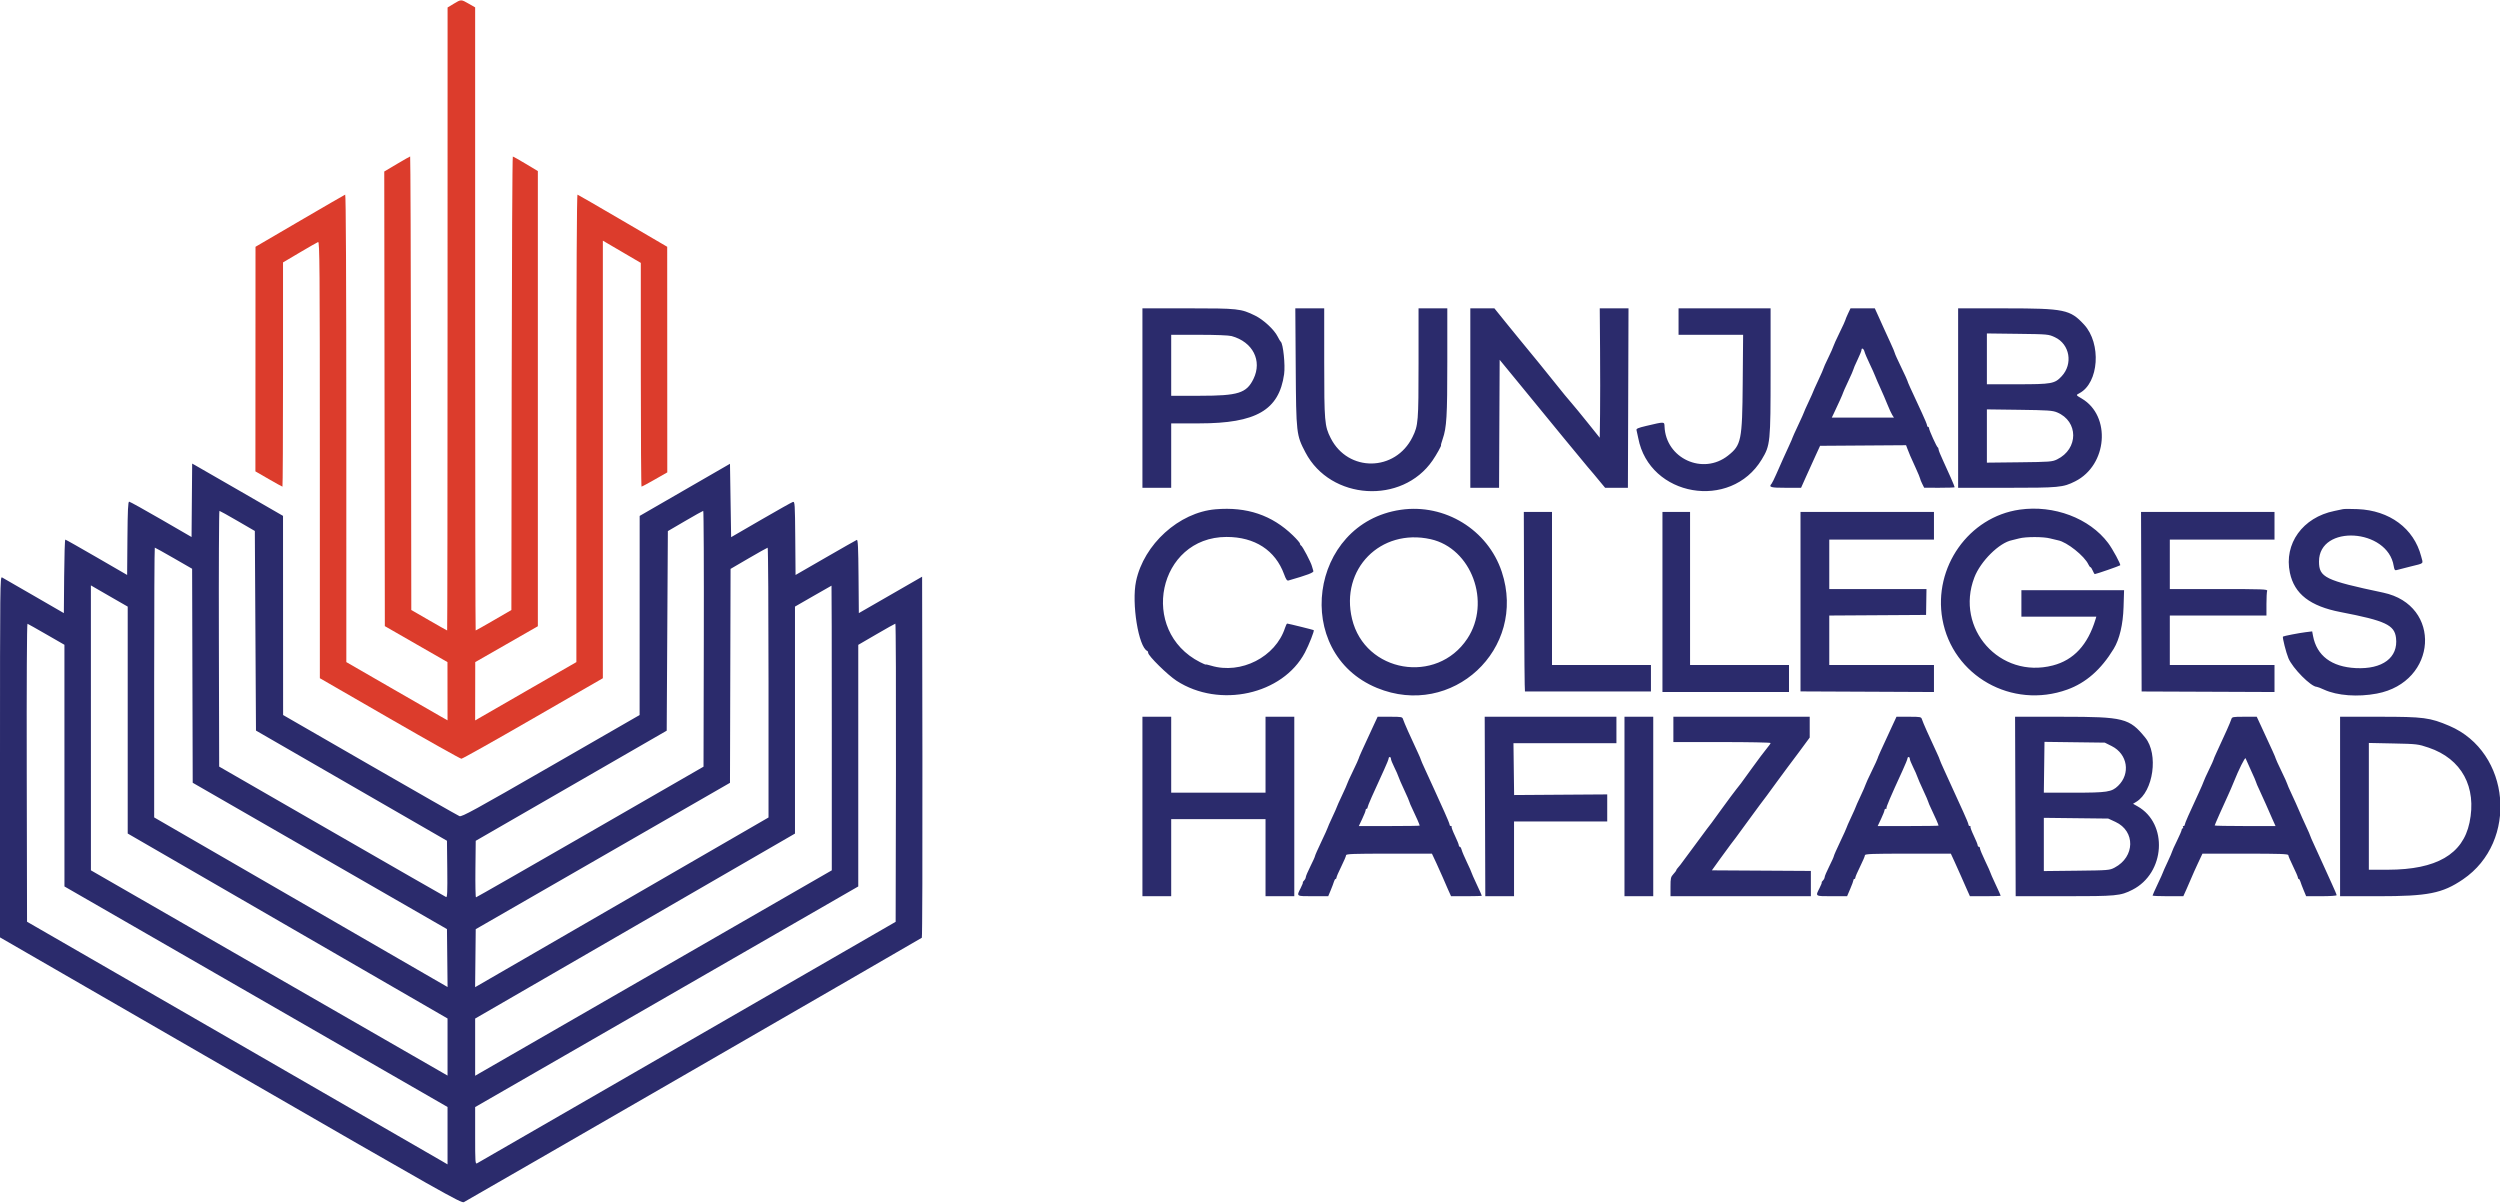 <svg id="svg" version="1.1" xmlns="http://www.w3.org/2000/svg" xmlns:xlink="http://www.w3.org/1999/xlink" width="400" height="192.545" viewBox="0, 0, 400,192.545"><g id="svgg"><path id="path0" d="M72.576 0.614 L 71.613 1.197 71.609 51.035 C 71.608 78.447,71.578 100.874,71.543 100.874 C 71.508 100.874,70.203 100.138,68.643 99.237 L 65.808 97.600 65.761 61.317 C 65.736 41.362,65.675 25.035,65.625 25.035 C 65.576 25.035,64.624 25.576,63.509 26.238 L 61.481 27.442 61.527 63.812 L 61.574 100.182 66.584 103.059 L 71.595 105.936 71.600 110.595 L 71.606 115.254 70.532 114.645 C 69.942 114.310,66.299 112.214,62.436 109.986 L 55.414 105.936 55.411 68.507 C 55.409 44.763,55.343 31.101,55.231 31.140 C 55.134 31.173,51.866 33.065,47.968 35.343 L 40.881 39.485 40.873 57.452 L 40.865 75.419 42.984 76.642 C 44.149 77.314,45.143 77.865,45.193 77.865 C 45.242 77.865,45.283 69.792,45.283 59.926 L 45.283 41.987 47.953 40.407 C 49.422 39.539,50.747 38.780,50.899 38.722 C 51.142 38.629,51.174 42.645,51.175 73.565 L 51.177 108.514 62.348 114.956 C 68.493 118.500,73.656 121.399,73.822 121.399 C 73.988 121.399,79.149 118.500,85.290 114.957 L 96.457 108.516 96.457 73.510 L 96.457 38.505 99.493 40.283 L 102.530 42.062 102.531 59.963 C 102.531 69.809,102.583 77.865,102.646 77.865 C 102.708 77.865,103.661 77.351,104.762 76.723 L 106.765 75.581 106.759 57.533 L 106.752 39.485 99.670 35.343 C 95.775 33.065,92.506 31.173,92.405 31.140 C 92.285 31.099,92.222 43.833,92.222 68.507 L 92.221 105.936 84.720 110.255 C 80.595 112.630,76.951 114.730,76.622 114.921 L 76.024 115.269 76.032 110.603 L 76.039 105.936 81.048 103.067 L 86.056 100.198 86.056 63.784 L 86.056 27.371 84.123 26.211 C 83.060 25.573,82.129 25.048,82.053 25.043 C 81.977 25.038,81.894 41.362,81.869 61.319 L 81.822 97.603 79.005 99.238 C 77.455 100.138,76.151 100.874,76.106 100.874 C 76.061 100.874,76.024 78.444,76.024 51.028 L 76.024 1.182 74.995 0.591 C 73.762 -0.117,73.787 -0.118,72.576 0.614 " stroke="none" fill="#dc3c2c" fill-rule="evenodd"></path><path id="path1" d="M182.789 63.691 L 182.789 78.049 185.090 78.049 L 187.391 78.049 187.391 72.895 L 187.391 67.740 191.884 67.740 C 200.989 67.740,204.644 65.622,205.457 59.873 C 205.662 58.419,205.305 54.968,204.920 54.679 C 204.846 54.624,204.621 54.248,204.420 53.843 C 203.875 52.746,202.169 51.162,200.819 50.499 C 198.533 49.378,198.116 49.333,190.079 49.333 L 182.789 49.333 182.789 63.691 M207.315 58.767 C 207.387 69.395,207.412 69.606,208.876 72.398 C 212.887 80.043,224.333 80.763,229.208 73.677 C 229.848 72.747,230.685 71.238,230.562 71.238 C 230.519 71.238,230.641 70.782,230.833 70.225 C 231.465 68.388,231.569 66.639,231.569 57.879 L 231.569 49.333 229.268 49.333 L 226.967 49.333 226.967 58.051 C 226.967 67.482,226.920 68.065,226.000 69.930 C 223.254 75.498,215.685 75.589,212.906 70.087 C 211.935 68.166,211.875 67.461,211.874 57.938 L 211.873 49.333 209.561 49.333 L 207.250 49.333 207.315 58.767 M235.251 63.691 L 235.251 78.049 237.550 78.049 L 239.850 78.049 239.897 67.808 L 239.945 57.568 243.534 61.941 C 245.509 64.345,248.520 68.022,250.227 70.110 C 251.933 72.198,253.653 74.280,254.048 74.735 C 254.443 75.191,254.869 75.690,254.995 75.845 C 255.121 76.000,255.583 76.559,256.023 77.088 L 256.822 78.049 258.644 78.049 L 260.465 78.049 260.513 63.691 L 260.561 49.333 258.260 49.333 L 255.960 49.333 256.010 55.913 C 256.037 59.533,256.037 64.192,256.010 66.268 L 255.960 70.041 254.040 67.648 C 252.985 66.332,251.825 64.919,251.463 64.509 C 251.101 64.098,250.612 63.519,250.375 63.220 C 248.613 61.000,243.629 54.864,243.125 54.295 C 242.987 54.138,242.025 52.958,240.988 51.672 L 239.102 49.333 237.176 49.333 L 235.251 49.333 235.251 63.691 M268.569 51.450 L 268.569 53.566 273.734 53.566 L 278.899 53.566 278.834 61.344 C 278.757 70.486,278.610 71.211,276.488 72.891 C 272.462 76.080,266.518 73.352,266.325 68.228 C 266.296 67.445,266.356 67.446,263.366 68.154 C 262.072 68.460,261.770 68.594,261.844 68.829 C 261.894 68.989,262.018 69.557,262.119 70.090 C 263.892 79.484,276.913 81.737,281.881 73.509 C 283.254 71.235,283.295 70.826,283.295 59.428 L 283.295 49.333 275.932 49.333 L 268.569 49.333 268.569 51.450 M295.670 50.207 C 295.443 50.688,295.258 51.138,295.258 51.208 C 295.259 51.278,294.841 52.189,294.329 53.233 C 293.818 54.277,293.369 55.266,293.332 55.430 C 293.295 55.595,292.927 56.419,292.514 57.262 C 292.101 58.105,291.763 58.856,291.763 58.931 C 291.763 59.006,291.390 59.859,290.934 60.828 C 290.479 61.796,290.106 62.625,290.106 62.669 C 290.106 62.713,289.775 63.453,289.370 64.313 C 288.965 65.173,288.633 65.919,288.633 65.971 C 288.633 66.023,288.219 66.943,287.713 68.017 C 287.207 69.090,286.792 70.009,286.792 70.058 C 286.792 70.108,286.535 70.704,286.219 71.384 C 285.586 72.748,285.127 73.771,284.218 75.840 C 283.885 76.599,283.541 77.299,283.453 77.395 C 282.951 77.950,283.298 78.049,285.734 78.046 L 288.173 78.043 288.974 76.251 C 289.415 75.266,290.099 73.755,290.495 72.895 L 291.214 71.330 298.092 71.282 L 304.970 71.234 305.196 71.834 C 305.500 72.644,305.615 72.910,306.480 74.800 C 306.890 75.696,307.225 76.500,307.225 76.587 C 307.225 76.674,307.370 77.036,307.547 77.392 L 307.869 78.040 310.308 78.044 C 311.650 78.047,312.747 78.008,312.747 77.958 C 312.747 77.820,311.683 75.378,310.884 73.681 C 310.491 72.848,310.170 72.047,310.170 71.901 C 310.170 71.756,310.108 71.609,310.032 71.575 C 309.867 71.502,308.664 68.851,308.648 68.523 C 308.641 68.396,308.567 68.293,308.483 68.293 C 308.399 68.293,308.330 68.189,308.330 68.063 C 308.330 67.936,307.964 67.046,307.515 66.084 C 305.631 62.038,305.200 61.086,305.200 60.964 C 305.200 60.893,304.745 59.899,304.188 58.754 C 303.631 57.609,303.175 56.599,303.175 56.510 C 303.175 56.422,302.855 55.661,302.463 54.820 C 302.071 53.979,301.586 52.918,301.384 52.462 C 301.182 52.006,300.781 51.116,300.493 50.483 L 299.969 49.333 298.026 49.333 L 296.083 49.333 295.670 50.207 M313.300 63.691 L 313.300 78.049 321.006 78.049 C 329.485 78.049,330.079 77.993,332.026 77.014 C 337.196 74.415,337.816 66.544,333.070 63.762 C 332.123 63.207,332.128 63.220,332.706 62.914 C 335.826 61.266,336.251 54.961,333.447 51.932 C 331.221 49.528,330.326 49.343,320.893 49.337 L 313.300 49.333 313.300 63.691 M328.795 53.964 C 331.170 55.078,331.711 58.225,329.867 60.201 C 328.749 61.398,328.284 61.482,322.776 61.482 L 317.902 61.482 317.902 57.417 L 317.902 53.351 322.826 53.413 C 327.713 53.474,327.757 53.478,328.795 53.964 M197.055 53.771 C 200.453 54.703,201.985 57.709,200.553 60.635 C 199.440 62.907,198.119 63.323,191.998 63.323 L 187.391 63.323 187.391 58.445 L 187.391 53.566 191.855 53.568 C 194.522 53.568,196.615 53.650,197.055 53.771 M298.320 56.261 C 298.387 56.529,298.747 57.378,299.118 58.148 C 299.490 58.919,299.904 59.839,300.037 60.193 C 300.171 60.548,300.550 61.423,300.880 62.138 C 301.210 62.854,301.709 64.014,301.988 64.715 C 302.268 65.417,302.617 66.178,302.765 66.406 L 303.034 66.820 298.059 66.820 L 293.084 66.820 293.417 66.130 C 294.063 64.791,294.892 62.944,294.892 62.843 C 294.892 62.787,295.265 61.954,295.720 60.992 C 296.176 60.030,296.549 59.174,296.549 59.089 C 296.549 59.004,296.838 58.330,297.193 57.590 C 297.547 56.851,297.837 56.140,297.837 56.011 C 297.837 55.581,298.196 55.767,298.320 56.261 M329.130 65.980 C 332.576 67.408,332.576 71.830,329.130 73.505 C 328.349 73.884,328.009 73.910,323.102 73.966 L 317.902 74.025 317.902 69.763 L 317.902 65.502 323.102 65.569 C 327.660 65.628,328.404 65.678,329.130 65.980 M30.697 80.049 L 30.649 85.923 25.771 83.099 C 23.088 81.546,20.790 80.271,20.665 80.267 C 20.490 80.260,20.426 81.609,20.389 86.125 L 20.341 91.993 15.462 89.167 C 12.780 87.612,10.523 86.338,10.449 86.336 C 10.374 86.334,10.292 88.980,10.265 92.215 L 10.216 98.098 5.430 95.330 C 2.798 93.808,0.499 92.483,0.322 92.386 C 0.016 92.219,0.000 93.641,0.000 121.095 L 0.000 149.981 36.896 171.275 C 70.910 190.906,73.826 192.552,74.218 192.343 C 75.184 191.829,147.365 150.156,147.493 150.039 C 147.569 149.969,147.610 136.942,147.585 121.091 L 147.538 92.270 142.476 95.185 L 137.414 98.099 137.365 92.197 C 137.327 87.601,137.266 86.315,137.089 86.385 C 136.964 86.434,134.708 87.717,132.075 89.236 L 127.289 91.997 127.241 86.107 C 127.196 80.616,127.171 80.222,126.873 80.306 C 126.697 80.355,124.399 81.644,121.767 83.171 L 116.981 85.946 116.889 80.075 L 116.797 74.205 109.572 78.375 L 102.347 82.546 102.343 98.475 L 102.338 114.404 88.144 122.576 C 75.928 129.610,73.890 130.726,73.518 130.584 C 73.280 130.493,66.833 126.815,59.191 122.411 L 45.297 114.404 45.290 98.472 L 45.283 82.540 38.443 78.592 C 34.681 76.420,31.410 74.538,31.174 74.409 L 30.746 74.174 30.697 80.049 M194.478 81.487 C 188.641 81.985,183.012 87.084,181.768 92.999 C 181.028 96.519,182.161 103.530,183.571 104.157 C 183.647 104.191,183.709 104.325,183.709 104.455 C 183.709 104.932,186.825 107.998,188.253 108.926 C 195.096 113.373,205.234 111.140,208.788 104.403 C 209.442 103.164,210.330 100.904,210.197 100.820 C 210.098 100.758,206.103 99.770,205.949 99.770 C 205.882 99.770,205.726 100.081,205.604 100.460 C 204.096 105.117,198.557 107.947,193.771 106.507 C 193.299 106.365,192.913 106.283,192.913 106.326 C 192.913 106.368,192.512 106.200,192.022 105.952 C 182.130 100.939,185.288 85.931,196.239 85.912 C 200.765 85.904,204.053 88.036,205.458 91.889 C 205.752 92.695,205.925 92.946,206.147 92.882 C 209.235 91.993,210.233 91.612,210.136 91.359 C 210.078 91.208,209.977 90.864,209.911 90.595 C 209.759 89.976,208.387 87.365,208.170 87.283 C 208.081 87.250,208.007 87.121,208.007 86.997 C 208.007 86.873,207.490 86.271,206.857 85.659 C 203.501 82.413,199.486 81.060,194.478 81.487 M224.121 81.567 C 209.450 83.704,206.675 104.443,220.308 110.065 C 232.343 115.028,244.373 103.840,240.283 91.489 C 238.055 84.764,231.175 80.539,224.121 81.567 M323.148 81.541 C 315.000 82.702,309.306 90.768,310.782 99.059 C 312.402 108.157,321.918 113.525,330.766 110.331 C 333.754 109.253,336.174 107.129,338.190 103.814 C 339.125 102.278,339.683 99.917,339.769 97.147 L 339.852 94.432 331.638 94.432 L 323.424 94.432 323.424 96.549 L 323.424 98.665 329.419 98.665 L 335.414 98.665 335.288 99.080 C 334.041 103.186,331.803 105.605,328.448 106.475 C 319.985 108.668,312.768 100.570,315.897 92.392 C 316.896 89.784,319.892 86.821,321.927 86.429 C 322.093 86.397,322.601 86.270,323.056 86.146 C 324.112 85.859,326.961 85.861,328.031 86.150 C 328.484 86.272,329.052 86.408,329.293 86.452 C 330.693 86.708,333.530 88.965,334.144 90.313 C 334.254 90.553,334.403 90.750,334.476 90.750 C 334.548 90.750,334.711 90.999,334.837 91.302 C 334.962 91.606,335.112 91.855,335.168 91.855 C 335.373 91.855,339.031 90.587,339.230 90.447 C 339.378 90.343,338.023 87.838,337.299 86.877 C 334.310 82.908,328.618 80.761,323.148 81.541 M374.873 81.464 C 374.671 81.511,374.053 81.642,373.501 81.754 C 368.430 82.784,365.401 86.994,366.384 91.645 C 367.103 95.043,369.616 96.990,374.505 97.934 C 381.676 99.319,383.119 99.993,383.364 102.073 C 383.735 105.214,381.210 107.109,376.936 106.897 C 373.049 106.703,370.676 104.915,370.080 101.731 L 369.948 101.022 368.913 101.148 C 367.883 101.273,365.366 101.761,365.274 101.853 C 365.155 101.972,365.774 104.427,366.148 105.318 C 366.824 106.928,369.765 109.894,370.687 109.894 C 370.788 109.894,371.316 110.098,371.860 110.347 C 373.961 111.308,377.243 111.551,380.304 110.971 C 390.002 109.133,390.774 96.824,381.316 94.823 C 371.998 92.853,371.040 92.388,371.040 89.830 C 371.040 83.867,382.030 84.535,382.993 90.556 C 383.085 91.136,383.183 91.291,383.411 91.224 C 383.575 91.175,384.579 90.918,385.641 90.652 C 387.954 90.073,387.720 90.294,387.384 89.005 C 386.223 84.546,382.336 81.663,377.212 81.458 C 376.128 81.415,375.076 81.417,374.873 81.464 M38.012 83.351 L 40.773 84.955 40.865 100.924 L 40.957 116.893 56.236 125.707 L 71.514 134.521 71.563 139.071 C 71.602 142.688,71.565 143.603,71.379 143.528 C 71.251 143.477,63.028 138.759,53.106 133.045 L 35.067 122.655 35.020 102.193 C 34.994 90.938,35.036 81.734,35.112 81.739 C 35.188 81.744,36.493 82.469,38.012 83.351 M112.610 102.199 L 112.563 122.669 94.432 133.116 C 84.459 138.861,76.236 143.567,76.159 143.571 C 76.081 143.576,76.040 141.544,76.067 139.054 L 76.116 134.528 91.394 125.718 L 106.673 116.908 106.765 100.943 L 106.857 84.977 109.618 83.363 C 111.137 82.475,112.442 81.744,112.518 81.739 C 112.594 81.734,112.636 90.941,112.610 102.199 M243.855 96.272 C 243.880 104.169,243.942 110.630,243.993 110.630 C 244.045 110.630,248.601 110.630,254.119 110.630 L 264.151 110.630 264.151 108.514 L 264.151 106.397 256.236 106.397 L 248.320 106.397 248.320 94.156 L 248.320 81.914 246.065 81.914 L 243.810 81.914 243.855 96.272 M265.992 96.318 L 265.992 110.723 276.116 110.723 L 286.240 110.723 286.240 108.560 L 286.240 106.397 278.325 106.397 L 270.410 106.397 270.410 94.156 L 270.410 81.914 268.201 81.914 L 265.992 81.914 265.992 96.318 M288.081 96.270 L 288.081 110.625 298.758 110.674 L 309.434 110.723 309.434 108.560 L 309.434 106.397 301.058 106.397 L 292.683 106.397 292.683 102.441 L 292.683 98.485 300.427 98.437 L 308.171 98.389 308.204 96.318 L 308.237 94.248 300.460 94.248 L 292.683 94.248 292.683 90.290 L 292.683 86.332 301.058 86.332 L 309.434 86.332 309.434 84.123 L 309.434 81.914 298.757 81.914 L 288.081 81.914 288.081 96.270 M342.613 96.275 L 342.660 110.637 353.290 110.680 L 363.921 110.723 363.921 108.560 L 363.921 106.397 355.545 106.397 L 347.170 106.397 347.170 102.439 L 347.170 98.481 354.901 98.481 L 362.632 98.481 362.632 96.656 C 362.632 95.651,362.683 94.699,362.744 94.539 C 362.845 94.276,362.089 94.248,355.013 94.248 L 347.170 94.248 347.170 90.290 L 347.170 86.332 355.545 86.332 L 363.921 86.332 363.921 84.123 L 363.921 81.914 353.243 81.914 L 342.566 81.914 342.613 96.275 M228.900 86.268 C 235.442 87.721,238.628 96.360,234.771 102.187 C 229.872 109.588,218.396 107.626,216.329 99.034 C 214.411 91.059,220.882 84.487,228.900 86.268 M27.804 89.310 L 30.739 91.000 30.786 108.121 L 30.833 125.242 51.173 136.948 L 71.514 148.655 71.563 153.290 L 71.612 157.925 67.876 155.769 C 65.820 154.583,55.258 148.477,44.403 142.200 L 24.667 130.787 24.666 109.204 C 24.666 97.333,24.712 87.621,24.767 87.621 C 24.823 87.621,26.189 88.381,27.804 89.310 M122.964 109.208 L 122.964 130.796 100.378 143.861 C 87.956 151.047,77.393 157.156,76.905 157.438 L 76.018 157.949 76.067 153.309 L 76.116 148.668 96.457 136.960 L 116.797 125.252 116.844 108.136 L 116.891 91.021 119.789 89.330 C 121.383 88.401,122.750 87.636,122.826 87.630 C 122.902 87.625,122.964 97.335,122.964 109.208 M18.086 95.710 L 20.433 97.059 20.433 115.212 L 20.433 133.364 46.019 148.160 L 71.606 162.957 71.606 167.525 L 71.606 172.093 65.942 168.835 C 62.827 167.044,49.989 159.655,37.413 152.416 L 14.548 139.254 14.545 116.457 L 14.542 93.659 15.140 94.010 C 15.469 94.203,16.795 94.968,18.086 95.710 M133.087 116.475 L 133.086 139.254 105.439 155.177 C 90.234 163.935,77.395 171.329,76.908 171.610 L 76.024 172.120 76.024 167.545 L 76.024 162.969 101.611 148.171 L 127.197 133.372 127.197 115.214 L 127.197 97.055 130.097 95.386 C 131.691 94.468,133.017 93.713,133.042 93.706 C 133.067 93.700,133.087 103.946,133.087 116.475 M7.437 101.513 L 10.308 103.165 10.310 122.498 L 10.312 141.832 40.959 159.476 L 71.606 177.120 71.606 181.711 L 71.606 186.302 70.732 185.789 C 70.251 185.507,55.113 176.772,37.092 166.377 L 4.326 147.478 4.279 123.608 C 4.251 109.368,4.300 99.764,4.399 99.800 C 4.491 99.834,5.858 100.605,7.437 101.513 M143.351 123.631 L 143.304 147.491 109.986 166.715 C 91.661 177.289,76.523 186.020,76.346 186.119 C 76.043 186.289,76.024 186.027,76.024 181.716 L 76.024 177.132 106.673 159.482 L 137.322 141.832 137.322 122.503 L 137.323 103.175 140.222 101.488 C 141.816 100.560,143.183 99.794,143.259 99.785 C 143.335 99.777,143.377 110.507,143.351 123.631 M182.789 129.038 L 182.789 143.396 185.090 143.396 L 187.391 143.396 187.391 137.230 L 187.391 131.063 194.938 131.063 L 202.485 131.063 202.485 137.230 L 202.485 143.396 204.786 143.396 L 207.087 143.396 207.087 129.038 L 207.087 114.680 204.786 114.680 L 202.485 114.680 202.485 120.755 L 202.485 126.829 194.938 126.829 L 187.391 126.829 187.391 120.755 L 187.391 114.680 185.090 114.680 L 182.789 114.680 182.789 129.038 M219.672 116.291 C 217.967 119.958,217.395 121.227,217.395 121.345 C 217.395 121.413,216.981 122.323,216.475 123.366 C 215.969 124.410,215.555 125.320,215.555 125.388 C 215.555 125.455,215.182 126.298,214.726 127.260 C 214.271 128.222,213.898 129.052,213.898 129.105 C 213.898 129.157,213.566 129.904,213.162 130.765 C 212.757 131.625,212.425 132.380,212.425 132.442 C 212.425 132.504,211.970 133.510,211.413 134.677 C 210.856 135.844,210.400 136.877,210.400 136.972 C 210.400 137.068,210.069 137.805,209.664 138.610 C 209.259 139.416,208.928 140.195,208.928 140.342 C 208.928 140.489,208.798 140.739,208.638 140.898 C 208.479 141.057,208.398 141.187,208.458 141.187 C 208.517 141.187,208.357 141.599,208.103 142.102 C 207.425 143.438,207.362 143.397,210.078 143.393 L 212.517 143.390 212.919 142.427 C 213.139 141.897,213.373 141.277,213.437 141.049 C 213.502 140.821,213.618 140.635,213.695 140.635 C 213.773 140.635,213.838 140.532,213.840 140.405 C 213.841 140.278,214.186 139.482,214.607 138.636 C 215.027 137.789,215.370 136.982,215.370 136.841 C 215.370 136.627,216.500 136.585,222.240 136.585 L 229.109 136.585 229.821 138.104 C 230.212 138.939,230.668 139.954,230.833 140.359 C 230.997 140.764,231.366 141.613,231.651 142.246 L 232.170 143.396 234.631 143.396 C 235.984 143.396,237.092 143.360,237.092 143.315 C 237.092 143.271,236.719 142.442,236.263 141.473 C 235.808 140.505,235.435 139.660,235.435 139.596 C 235.435 139.532,235.108 138.797,234.708 137.963 C 234.308 137.130,233.926 136.230,233.860 135.964 C 233.793 135.698,233.664 135.481,233.574 135.481 C 233.484 135.481,233.410 135.375,233.410 135.246 C 233.410 135.116,233.127 134.419,232.781 133.697 C 232.434 132.974,232.200 132.335,232.259 132.275 C 232.318 132.216,232.270 132.168,232.152 132.168 C 232.034 132.168,231.937 132.069,231.937 131.949 C 231.937 131.829,231.558 130.897,231.095 129.878 C 230.631 128.859,229.916 127.280,229.506 126.369 C 229.095 125.458,228.439 124.024,228.048 123.183 C 227.656 122.342,227.335 121.604,227.335 121.544 C 227.335 121.484,227.137 121.012,226.894 120.496 C 225.653 117.857,224.653 115.606,224.494 115.094 C 224.371 114.699,224.278 114.680,222.393 114.680 L 220.420 114.680 219.672 116.291 M237.600 129.038 L 237.648 143.396 239.947 143.396 L 242.246 143.396 242.246 137.414 L 242.246 131.431 249.701 131.431 L 257.156 131.431 257.156 129.268 L 257.156 127.105 249.708 127.155 L 242.259 127.206 242.206 123.060 L 242.154 118.914 250.391 118.914 L 258.629 118.914 258.629 116.797 L 258.629 114.680 248.090 114.680 L 237.552 114.680 237.600 129.038 M259.917 129.038 L 259.917 143.396 262.218 143.396 L 264.519 143.396 264.519 129.038 L 264.519 114.680 262.218 114.680 L 259.917 114.680 259.917 129.038 M267.740 116.705 L 267.740 118.730 275.518 118.730 C 279.795 118.730,283.295 118.798,283.295 118.881 C 283.295 118.964,283.019 119.357,282.682 119.755 C 282.344 120.153,281.291 121.555,280.341 122.872 C 278.291 125.711,278.467 125.474,277.815 126.277 C 277.527 126.631,276.511 127.998,275.557 129.314 C 273.610 132.001,273.702 131.876,273.108 132.628 C 272.869 132.931,271.857 134.298,270.861 135.665 C 269.865 137.032,268.962 138.251,268.855 138.374 C 268.345 138.961,268.201 139.155,268.201 139.255 C 268.201 139.314,267.994 139.586,267.740 139.859 C 267.327 140.305,267.280 140.509,267.280 141.876 L 267.280 143.396 278.509 143.396 L 289.738 143.396 289.738 141.373 L 289.738 139.350 281.818 139.302 L 273.899 139.254 275.219 137.414 C 275.945 136.401,276.713 135.353,276.926 135.083 C 277.447 134.423,277.620 134.189,279.429 131.703 C 280.923 129.652,282.379 127.685,282.697 127.289 C 282.778 127.188,283.504 126.194,284.309 125.081 C 285.114 123.967,285.857 122.960,285.960 122.843 C 286.064 122.726,286.914 121.590,287.851 120.319 L 289.554 118.008 289.554 116.344 L 289.554 114.680 278.647 114.680 L 267.740 114.681 267.740 116.705 M302.690 116.291 C 300.986 119.958,300.414 121.227,300.414 121.345 C 300.414 121.413,299.995 122.323,299.484 123.366 C 298.972 124.410,298.524 125.389,298.489 125.541 C 298.454 125.693,298.086 126.537,297.671 127.416 C 297.256 128.296,296.917 129.057,296.917 129.108 C 296.917 129.159,296.585 129.904,296.180 130.765 C 295.775 131.625,295.444 132.380,295.444 132.442 C 295.444 132.504,294.988 133.510,294.432 134.677 C 293.875 135.844,293.419 136.877,293.419 136.972 C 293.419 137.068,293.088 137.805,292.683 138.610 C 292.278 139.416,291.947 140.195,291.947 140.342 C 291.947 140.489,291.816 140.739,291.657 140.898 C 291.498 141.057,291.417 141.187,291.476 141.187 C 291.536 141.187,291.376 141.599,291.121 142.102 C 290.444 143.438,290.381 143.396,293.097 143.394 L 295.536 143.392 296.042 142.207 C 296.321 141.555,296.549 140.935,296.549 140.828 C 296.549 140.722,296.618 140.635,296.702 140.635 C 296.786 140.635,296.857 140.532,296.858 140.405 C 296.860 140.278,297.205 139.482,297.625 138.636 C 298.046 137.789,298.389 136.982,298.389 136.841 C 298.389 136.627,299.519 136.585,305.262 136.585 L 312.135 136.585 312.750 137.920 C 313.088 138.654,313.543 139.669,313.761 140.175 C 313.980 140.681,314.390 141.613,314.673 142.246 L 315.188 143.396 317.649 143.396 C 319.003 143.396,320.110 143.360,320.110 143.315 C 320.110 143.271,319.738 142.442,319.282 141.473 C 318.827 140.505,318.454 139.660,318.454 139.595 C 318.454 139.531,318.081 138.702,317.625 137.753 C 317.170 136.803,316.797 135.904,316.797 135.754 C 316.797 135.604,316.714 135.481,316.613 135.481 C 316.512 135.481,316.429 135.375,316.429 135.246 C 316.429 135.116,316.146 134.419,315.799 133.697 C 315.453 132.974,315.219 132.335,315.278 132.275 C 315.337 132.216,315.289 132.168,315.171 132.168 C 315.053 132.168,314.956 132.064,314.957 131.937 C 314.957 131.811,314.575 130.879,314.109 129.867 C 313.642 128.854,312.943 127.322,312.555 126.461 C 312.167 125.601,311.513 124.167,311.102 123.275 C 310.691 122.383,310.354 121.604,310.354 121.544 C 310.354 121.484,310.156 121.012,309.913 120.496 C 308.672 117.857,307.671 115.606,307.513 115.094 C 307.390 114.699,307.297 114.680,305.412 114.680 L 303.439 114.680 302.690 116.291 M322.460 129.038 L 322.508 143.396 330.212 143.396 C 338.672 143.396,339.258 143.341,341.182 142.367 C 346.444 139.704,346.933 131.780,342.006 129.011 L 341.287 128.606 341.806 128.290 C 344.545 126.625,345.381 120.649,343.243 118.024 C 340.706 114.908,339.826 114.685,330.051 114.682 L 322.411 114.680 322.460 129.038 M357.005 115.094 C 356.845 115.605,355.971 117.572,354.625 120.450 C 354.372 120.992,354.165 121.486,354.165 121.549 C 354.165 121.612,353.838 122.332,353.438 123.150 C 353.039 123.968,352.654 124.820,352.583 125.043 C 352.512 125.266,352.184 126.029,351.854 126.737 C 350.273 130.135,349.563 131.749,349.563 131.949 C 349.563 132.069,349.475 132.168,349.368 132.168 C 349.261 132.168,349.224 132.250,349.287 132.352 C 349.349 132.453,349.327 132.536,349.236 132.536 C 349.146 132.536,349.071 132.639,349.070 132.766 C 349.069 132.892,348.724 133.696,348.303 134.552 C 347.882 135.407,347.538 136.169,347.538 136.243 C 347.538 136.318,347.207 137.083,346.802 137.944 C 346.397 138.804,346.065 139.548,346.065 139.596 C 346.065 139.645,345.693 140.472,345.237 141.434 C 344.781 142.396,344.409 143.231,344.409 143.290 C 344.409 143.348,345.516 143.396,346.870 143.396 L 349.331 143.396 349.849 142.246 C 350.135 141.613,350.503 140.764,350.668 140.359 C 350.832 139.954,351.288 138.939,351.679 138.104 L 352.392 136.585 359.261 136.585 C 364.769 136.585,366.130 136.633,366.130 136.824 C 366.130 136.956,366.474 137.763,366.895 138.619 C 367.316 139.475,367.661 140.278,367.662 140.405 C 367.663 140.532,367.727 140.635,367.805 140.635 C 367.882 140.635,367.999 140.821,368.063 141.049 C 368.128 141.277,368.361 141.897,368.582 142.427 L 368.983 143.390 371.422 143.393 C 372.763 143.395,373.861 143.321,373.861 143.230 C 373.861 143.138,373.523 142.331,373.109 141.435 C 372.696 140.539,372.063 139.144,371.703 138.334 C 371.343 137.524,370.728 136.177,370.338 135.340 C 369.947 134.503,369.627 133.768,369.627 133.708 C 369.627 133.647,369.330 132.965,368.967 132.192 C 368.605 131.419,368.100 130.290,367.846 129.682 C 367.591 129.075,367.060 127.893,366.665 127.056 C 366.269 126.219,365.946 125.473,365.945 125.399 C 365.945 125.325,365.531 124.410,365.025 123.366 C 364.519 122.323,364.105 121.413,364.105 121.345 C 364.105 121.227,363.533 119.958,361.829 116.291 L 361.080 114.680 359.107 114.680 C 357.223 114.680,357.129 114.699,357.005 115.094 M374.413 129.038 L 374.413 143.396 380.472 143.396 C 388.486 143.396,390.763 142.946,394.064 140.709 C 402.988 134.662,401.718 120.318,391.888 116.135 C 388.776 114.811,387.776 114.680,380.740 114.680 L 374.413 114.680 374.413 129.038 M337.874 119.374 C 340.422 120.648,340.921 123.796,338.885 125.744 C 337.860 126.724,337.170 126.829,331.764 126.829 L 327.013 126.830 327.066 122.764 L 327.119 118.698 331.944 118.760 L 336.769 118.822 337.874 119.374 M388.587 119.625 C 393.864 121.407,396.320 125.922,395.118 131.634 C 394.053 136.697,389.825 139.140,382.098 139.156 L 379.015 139.162 379.015 129.018 L 379.015 118.873 382.927 118.954 C 386.740 119.033,386.882 119.050,388.587 119.625 M222.549 121.404 C 222.549 121.559,222.787 122.160,223.078 122.739 C 223.368 123.318,223.669 123.999,223.747 124.252 C 223.824 124.505,224.249 125.484,224.691 126.426 C 225.133 127.369,225.495 128.203,225.495 128.280 C 225.495 128.358,225.739 128.925,226.038 129.542 C 226.588 130.678,227.151 131.971,227.151 132.098 C 227.151 132.136,224.960 132.168,222.281 132.168 L 217.411 132.168 217.955 131.017 C 218.255 130.384,218.500 129.763,218.500 129.636 C 218.500 129.510,218.569 129.406,218.653 129.406 C 218.738 129.406,218.809 129.303,218.813 129.176 C 218.818 128.963,219.694 126.965,221.458 123.145 C 221.856 122.283,222.181 121.475,222.181 121.350 C 222.181 121.225,222.264 121.123,222.365 121.123 C 222.467 121.123,222.549 121.249,222.549 121.404 M305.568 121.404 C 305.568 121.559,305.806 122.160,306.097 122.739 C 306.387 123.318,306.688 123.999,306.766 124.252 C 306.843 124.505,307.268 125.484,307.710 126.426 C 308.152 127.369,308.514 128.203,308.514 128.280 C 308.514 128.358,308.758 128.925,309.057 129.542 C 309.607 130.678,310.170 131.971,310.170 132.098 C 310.170 132.136,307.979 132.168,305.300 132.168 L 300.430 132.168 300.974 131.017 C 301.273 130.384,301.518 129.763,301.518 129.636 C 301.519 129.510,301.615 129.406,301.733 129.406 C 301.852 129.406,301.901 129.359,301.843 129.301 C 301.744 129.203,302.446 127.557,304.392 123.320 C 304.836 122.352,305.200 121.461,305.200 121.341 C 305.200 121.221,305.283 121.123,305.384 121.123 C 305.486 121.123,305.568 121.249,305.568 121.404 M360.175 123.303 C 360.615 124.249,360.976 125.083,360.976 125.157 C 360.976 125.231,361.212 125.782,361.500 126.382 C 361.789 126.983,362.256 128.012,362.538 128.670 C 362.820 129.328,363.284 130.384,363.568 131.017 L 364.086 132.168 359.217 132.168 C 356.540 132.168,354.349 132.127,354.349 132.076 C 354.349 131.985,355.641 129.066,356.508 127.197 C 356.767 126.641,357.160 125.729,357.382 125.173 C 358.190 123.148,359.215 121.088,359.294 121.332 C 359.338 121.470,359.735 122.357,360.175 123.303 M338.471 131.502 C 341.687 132.987,341.610 137.100,338.334 138.820 C 337.529 139.243,337.361 139.256,332.260 139.313 L 327.013 139.371 327.013 135.113 L 327.013 130.854 332.168 130.913 L 337.322 130.971 338.471 131.502 " stroke="none" fill="#2b2b6c" fill-rule="evenodd"></path></g></svg>